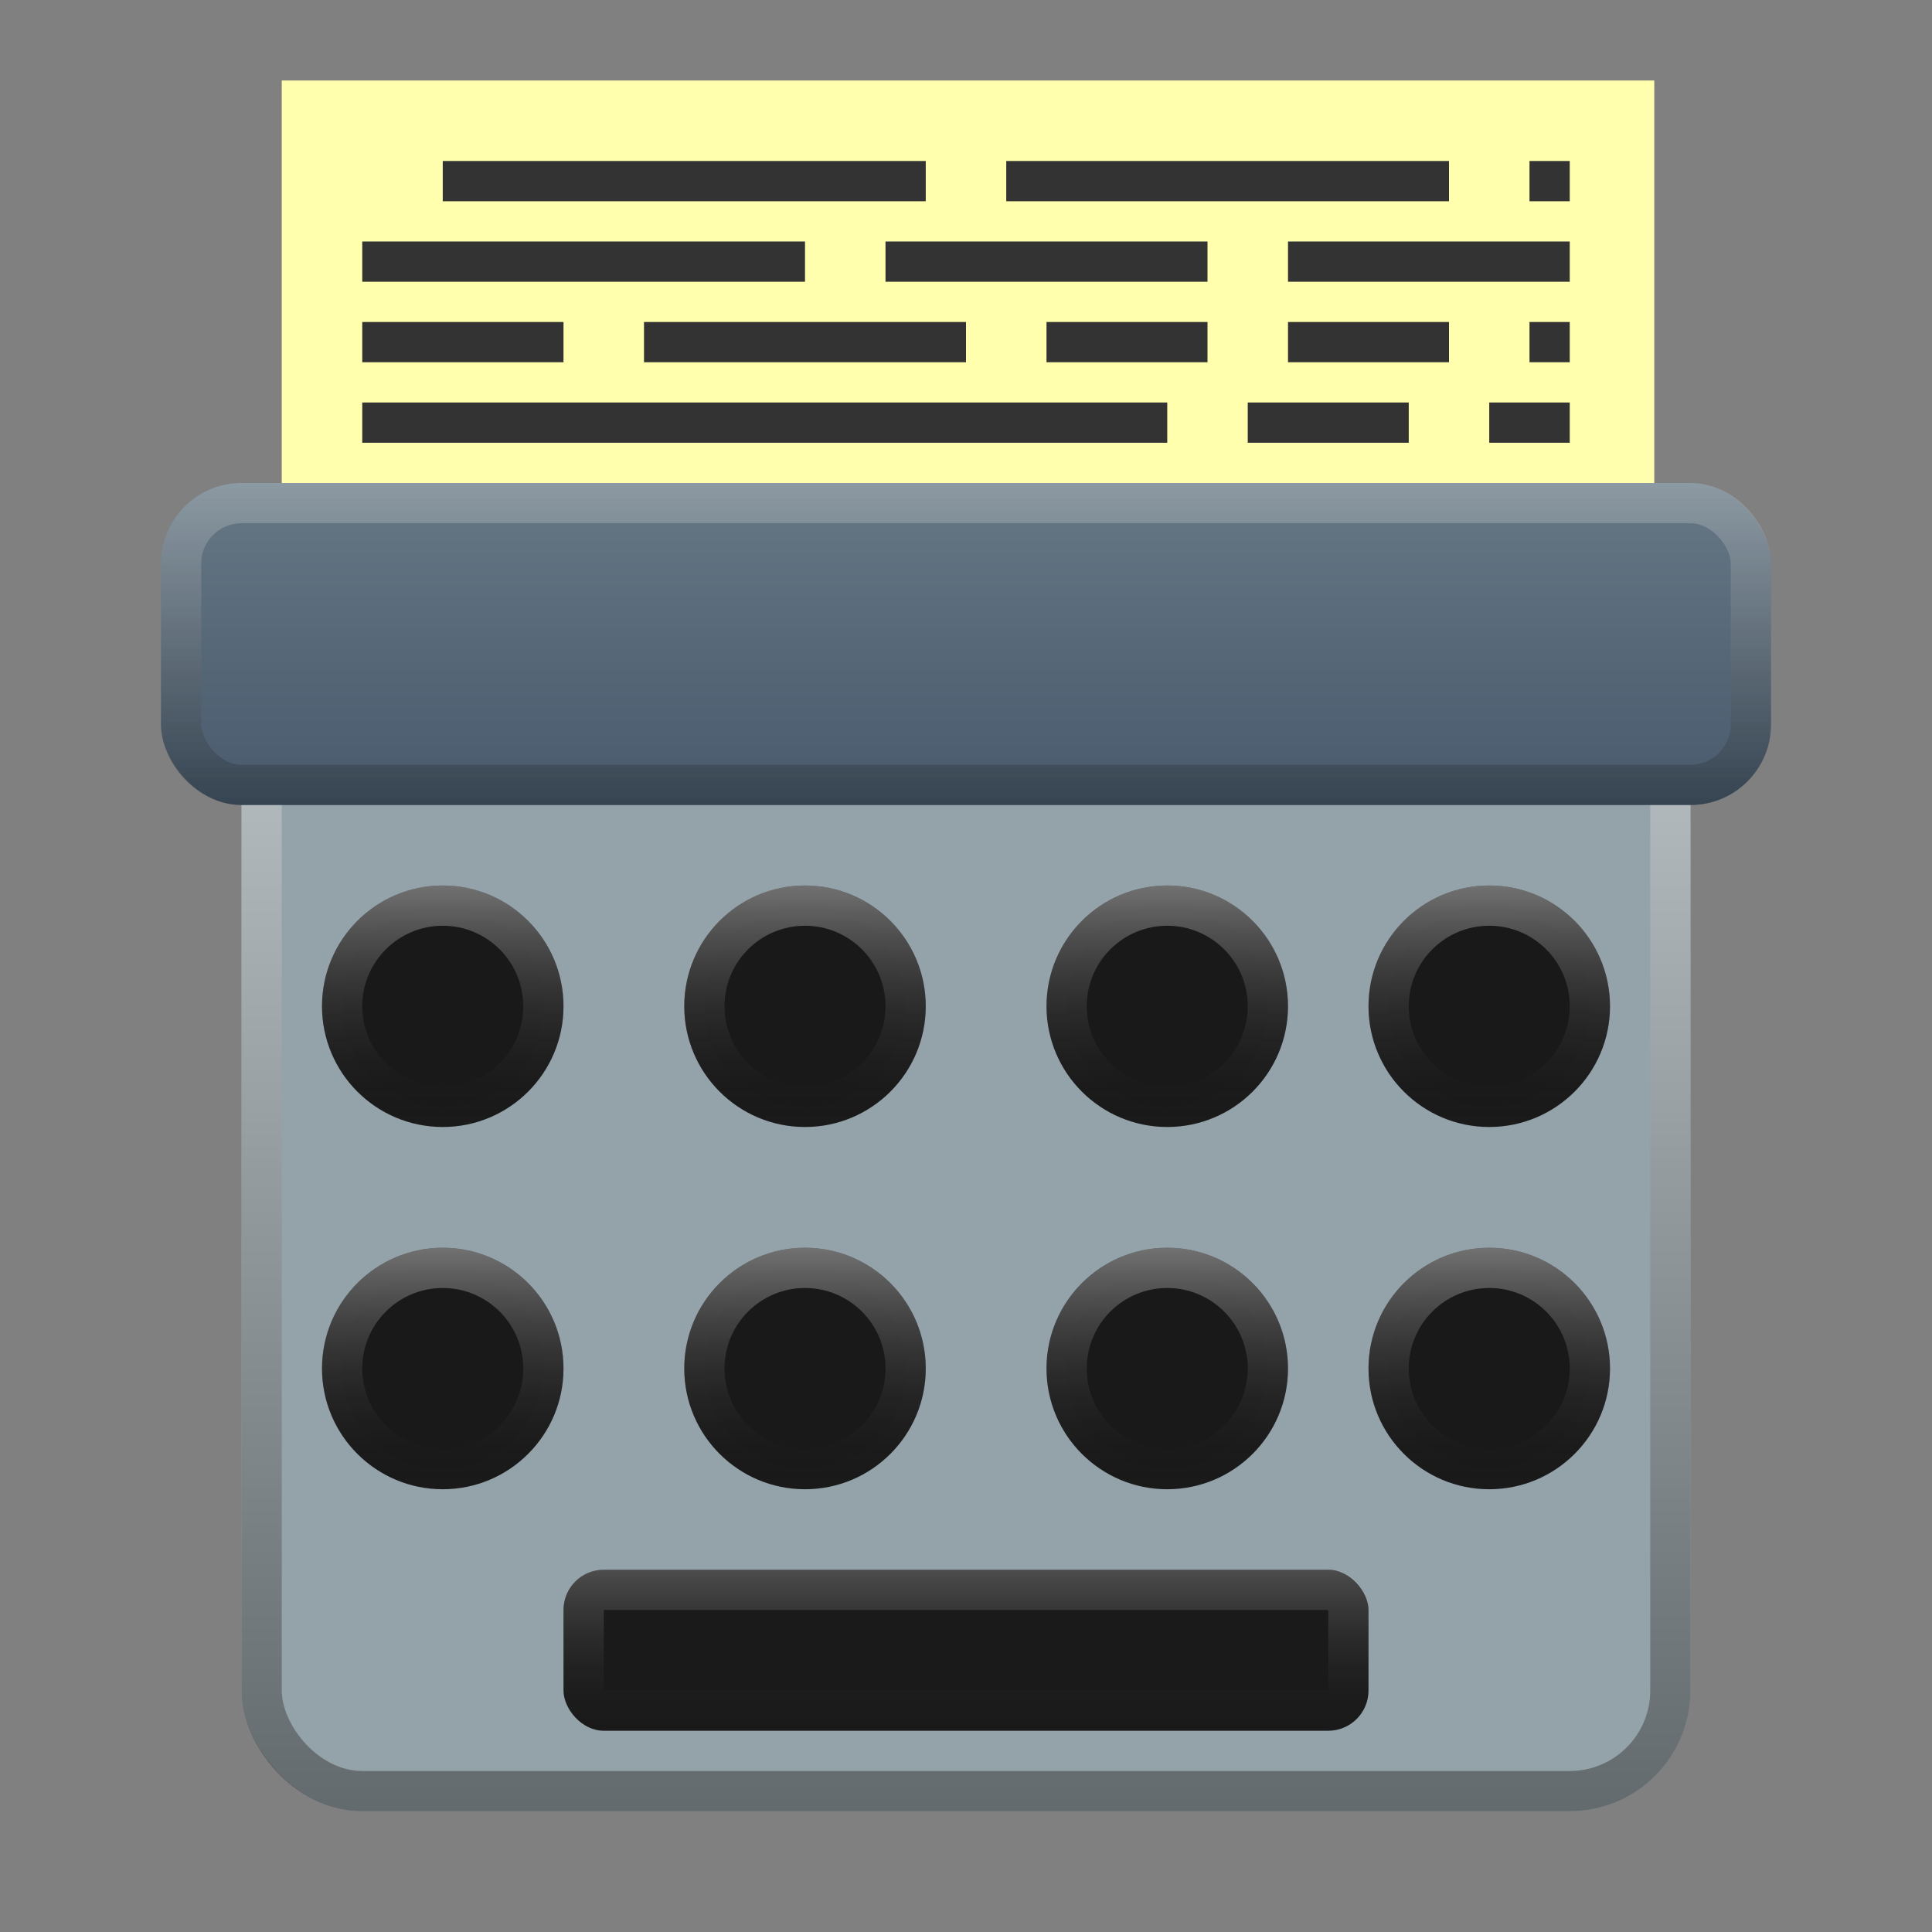 <?xml version="1.0" encoding="UTF-8" standalone="no"?>
<svg
   xmlns:dc="http://purl.org/dc/elements/1.1/"
   xmlns:cc="http://creativecommons.org/ns#"
   xmlns:rdf="http://www.w3.org/1999/02/22-rdf-syntax-ns#"
   xmlns:svg="http://www.w3.org/2000/svg"
   xmlns="http://www.w3.org/2000/svg"
   xmlns:xlink="http://www.w3.org/1999/xlink"
   xmlns:sodipodi="http://sodipodi.sourceforge.net/DTD/sodipodi-0.dtd"
   xmlns:inkscape="http://www.inkscape.org/namespaces/inkscape"
   id="svg4031"
   height="48"
   width="48"
   version="1.1"
   inkscape:version="0.91 r13725"
   sodipodi:docname="com.github.artemanufrij.trimdown.svg">
  <rect width="100%" height="100%" fill="#808080" stroke="none"/>
  <sodipodi:namedview
     pagecolor="#ffffff"
     bordercolor="#666666"
     borderopacity="1"
     objecttolerance="10"
     gridtolerance="10"
     guidetolerance="10"
     inkscape:pageopacity="0"
     inkscape:pageshadow="2"
     inkscape:window-width="3440"
     inkscape:window-height="1377"
     id="namedview54"
     showgrid="true"
     inkscape:zoom="22.627417"
     inkscape:cx="25.915912"
     inkscape:cy="25.25465"
     inkscape:window-x="0"
     inkscape:window-y="30"
     inkscape:window-maximized="1"
     inkscape:current-layer="svg4031"
     showborder="true">
    <inkscape:grid
       type="xygrid"
       id="grid4188"
       empspacing="4" />
    <inkscape:grid
       type="xygrid"
       id="grid4190"
       spacingx="0.5"
       spacingy="0.5"
       color="#ff3fff"
       opacity="0.125"
       empcolor="#3fffff"
       empopacity="0.118"
       empspacing="2" />
  </sodipodi:namedview>
  <defs
     id="defs4033">
    <linearGradient
       inkscape:collect="always"
       id="linearGradient4399">
      <stop
         style="stop-color:#ffffff;stop-opacity:1"
         offset="0"
         id="stop4401" />
      <stop
         style="stop-color:#333333;stop-opacity:1"
         offset="1"
         id="stop4403" />
    </linearGradient>
    <linearGradient
       inkscape:collect="always"
       id="linearGradient4371">
      <stop
         style="stop-color:#667885;stop-opacity:1;"
         offset="0"
         id="stop4373" />
      <stop
         style="stop-color:#485a6c;stop-opacity:1"
         offset="1"
         id="stop4375" />
    </linearGradient>
    <linearGradient
       inkscape:collect="always"
       id="linearGradient4363">
      <stop
         style="stop-color:#ffffff;stop-opacity:1;"
         offset="0"
         id="stop4365" />
      <stop
         style="stop-color:#000000;stop-opacity:0"
         offset="1"
         id="stop4367" />
    </linearGradient>
    <linearGradient
       inkscape:collect="always"
       id="linearGradient4215">
      <stop
         style="stop-color:#ffffff;stop-opacity:1;"
         offset="0"
         id="stop4217" />
      <stop
         style="stop-color:#000000;stop-opacity:0"
         offset="1"
         id="stop4219" />
    </linearGradient>
    <linearGradient
       inkscape:collect="always"
       id="linearGradient4205">
      <stop
         style="stop-color:#ffffff;stop-opacity:1"
         offset="0"
         id="stop4207" />
      <stop
         style="stop-color:#000000;stop-opacity:1"
         offset="1"
         id="stop4209" />
    </linearGradient>
    <linearGradient
       id="linearGradient3820-7-2-1">
      <stop
         offset="0"
         style="stop-color:#3d3d3d;stop-opacity:1"
         id="stop3822-2-6-3" />
      <stop
         offset="0.5"
         style="stop-color:#686868;stop-opacity:0.498"
         id="stop3864-8-7-7" />
      <stop
         offset="1"
         style="stop-color:#686868;stop-opacity:0"
         id="stop3824-1-2-5" />
    </linearGradient>
    <radialGradient
       gradientTransform="matrix(0.271,0,0,0.088,-2.855,25.187)"
       gradientUnits="userSpaceOnUse"
       xlink:href="#linearGradient3820-7-2-1"
       id="radialGradient3018"
       fy="186.171"
       fx="99.157"
       r="62.769"
       cy="186.171"
       cx="99.157" />
    <linearGradient
       id="linearGradient4011-7">
      <stop
         offset="0"
         style="stop-color:#ffffff;stop-opacity:1"
         id="stop4013-4" />
      <stop
         offset="0.508"
         style="stop-color:#ffffff;stop-opacity:0.235"
         id="stop4015-61" />
      <stop
         offset="0.835"
         style="stop-color:#ffffff;stop-opacity:0.157"
         id="stop4017-2" />
      <stop
         offset="1"
         style="stop-color:#ffffff;stop-opacity:0.392"
         id="stop4019-2" />
    </linearGradient>
    <linearGradient
       id="linearGradient8838-4">
      <stop
         offset="0"
         style="stop-color:#000000;stop-opacity:1"
         id="stop8840-4" />
      <stop
         offset="1"
         style="stop-color:#000000;stop-opacity:0"
         id="stop8842-8" />
    </linearGradient>
    <linearGradient
       gradientTransform="matrix(0.514,0,0,0.514,-0.836,22.979)"
       gradientUnits="userSpaceOnUse"
       xlink:href="#linearGradient4011-7"
       id="linearGradient3741"
       y2="42.884"
       x2="71.204"
       y1="7.831"
       x1="71.204" />
    <radialGradient
       gradientTransform="matrix(1.129,0,0,0.282,-34.729,43.694)"
       gradientUnits="userSpaceOnUse"
       xlink:href="#linearGradient8838-4"
       id="radialGradient3748"
       fy="4.625"
       fx="62.625"
       r="10.625"
       cy="4.625"
       cx="62.625" />
    <linearGradient
       id="linearGradient4632-92-3-0-8-1-6-6">
      <stop
         offset="0"
         style="stop-color:#fafafa;stop-opacity:1"
         id="stop4634-68-8-0-2-9-1-1" />
      <stop
         offset="1"
         style="stop-color:#e1e1e1;stop-opacity:1"
         id="stop4636-8-21-7-1-4-9-4" />
    </linearGradient>
    <radialGradient
       xlink:href="#linearGradient4632-92-3-0-8-1-6-6"
       id="radialGradient3398"
       gradientUnits="userSpaceOnUse"
       gradientTransform="matrix(0,1.219,-1.289,-3.3177771e-8,46.896,18.351)"
       cx="6.275"
       cy="8.45"
       fx="6.275"
       fy="8.45"
       r="20" />
    <linearGradient
       xlink:href="#linearGradient3104-8-8-97-4-6-2-0-1-4-0-5-8-3-9-1"
       id="linearGradient4200-6"
       gradientUnits="userSpaceOnUse"
       gradientTransform="matrix(0.807,0,0,0.834,113.012,-2.359)"
       x1="-95.838"
       y1="54.2"
       x2="-95.838"
       y2="5.176" />
    <linearGradient
       id="linearGradient3104-8-8-97-4-6-2-0-1-4-0-5-8-3-9-1">
      <stop
         offset="0"
         style="stop-color:#000000;stop-opacity:0.322"
         id="stop3106-5-4-3-5-0-1-61-9-2-7-3-3-2-6-9" />
      <stop
         offset="1"
         style="stop-color:#000000;stop-opacity:0.278"
         id="stop3108-4-3-7-8-2-4-01-9-9-0-6-4-3-7-7" />
    </linearGradient>
    <linearGradient
       id="linearGradient2867-449-88-871-390-598-476-591-434-148-57-177-3-8-8">
      <stop
         id="stop3750-8-9-0"
         style="stop-color:#95a3ab;stop-opacity:1"
         offset="0" />
      <stop
         id="stop3752-3-2-2"
         style="stop-color:#667885;stop-opacity:1"
         offset="0.262" />
      <stop
         id="stop3754-7-2-2"
         style="stop-color:#485a6c;stop-opacity:1"
         offset="0.705" />
      <stop
         id="stop3756-9-3-05"
         style="stop-color:#273445;stop-opacity:1"
         offset="1" />
    </linearGradient>
    <linearGradient
       id="linearGradient4011-8">
      <stop
         id="stop4013-9"
         style="stop-color:#ffffff;stop-opacity:1"
         offset="0" />
      <stop
         id="stop4015-2"
         style="stop-color:#ffffff;stop-opacity:0.235"
         offset="0.508" />
      <stop
         id="stop4017-28"
         style="stop-color:#ffffff;stop-opacity:0.157"
         offset="0.835" />
      <stop
         id="stop4019-23"
         style="stop-color:#ffffff;stop-opacity:0.392"
         offset="1" />
    </linearGradient>
    <linearGradient
       y2="44.341"
       x2="71.204"
       y1="6.238"
       x1="71.204"
       gradientTransform="matrix(1.054,0,0,1.054,-51.611,-2.728)"
       gradientUnits="userSpaceOnUse"
       id="linearGradient3540"
       xlink:href="#linearGradient4011-8" />
    <radialGradient
       r="20"
       fy="8.45"
       fx="1.198"
       cy="8.45"
       cx="1.198"
       gradientTransform="matrix(0,5,-5.289,-1.3609237e-7,68.694,-17.99)"
       gradientUnits="userSpaceOnUse"
       id="radialGradient3543"
       xlink:href="#linearGradient2867-449-88-871-390-598-476-591-434-148-57-177-3-8-8" />
    <linearGradient
       inkscape:collect="always"
       xlink:href="#linearGradient4205"
       id="linearGradient4211"
       x1="21"
       y1="10"
       x2="21"
       y2="18"
       gradientUnits="userSpaceOnUse"
       gradientTransform="matrix(0.951,0,0,1,1.171,2)" />
    <linearGradient
       inkscape:collect="always"
       xlink:href="#linearGradient4215"
       id="linearGradient4221"
       x1="29"
       y1="22"
       x2="29"
       y2="28"
       gradientUnits="userSpaceOnUse" />
    <linearGradient
       inkscape:collect="always"
       xlink:href="#linearGradient4215"
       id="linearGradient4335"
       gradientUnits="userSpaceOnUse"
       x1="29"
       y1="22"
       x2="29"
       y2="28"
       gradientTransform="translate(-9,1.8866003e-6)" />
    <linearGradient
       inkscape:collect="always"
       xlink:href="#linearGradient4215"
       id="linearGradient4339"
       gradientUnits="userSpaceOnUse"
       gradientTransform="translate(-18,0)"
       x1="29"
       y1="22"
       x2="29"
       y2="28" />
    <linearGradient
       inkscape:collect="always"
       xlink:href="#linearGradient4215"
       id="linearGradient4343"
       gradientUnits="userSpaceOnUse"
       gradientTransform="translate(-18,9)"
       x1="29"
       y1="22"
       x2="29"
       y2="28" />
    <linearGradient
       inkscape:collect="always"
       xlink:href="#linearGradient4215"
       id="linearGradient4347"
       gradientUnits="userSpaceOnUse"
       gradientTransform="translate(-9,9)"
       x1="29"
       y1="22"
       x2="29"
       y2="28" />
    <linearGradient
       inkscape:collect="always"
       xlink:href="#linearGradient4215"
       id="linearGradient4351"
       gradientUnits="userSpaceOnUse"
       gradientTransform="translate(-8.6675232e-7,9)"
       x1="29"
       y1="22"
       x2="29"
       y2="28" />
    <linearGradient
       inkscape:collect="always"
       xlink:href="#linearGradient4215"
       id="linearGradient4355"
       gradientUnits="userSpaceOnUse"
       gradientTransform="translate(8,9)"
       x1="29"
       y1="22"
       x2="29"
       y2="28" />
    <linearGradient
       inkscape:collect="always"
       xlink:href="#linearGradient4215"
       id="linearGradient4359"
       gradientUnits="userSpaceOnUse"
       gradientTransform="translate(8,1.2619519e-6)"
       x1="29"
       y1="22"
       x2="29"
       y2="28" />
    <linearGradient
       inkscape:collect="always"
       xlink:href="#linearGradient4363"
       id="linearGradient4369"
       x1="23.5"
       y1="40"
       x2="23.5"
       y2="43"
       gradientUnits="userSpaceOnUse"
       gradientTransform="matrix(1,0,0,1.5,-7.5290092e-8,-21.25)" />
    <linearGradient
       inkscape:collect="always"
       xlink:href="#linearGradient4371"
       id="linearGradient4377"
       x1="24"
       y1="10"
       x2="24"
       y2="18"
       gradientUnits="userSpaceOnUse"
       gradientTransform="matrix(0.952,0,0,1,1.143,2)" />
    <linearGradient
       inkscape:collect="always"
       xlink:href="#linearGradient4399"
       id="linearGradient4405"
       x1="24"
       y1="12"
       x2="24"
       y2="45"
       gradientUnits="userSpaceOnUse" />
  </defs>
  <rect
     style="opacity:1;fill:#ffffad;fill-opacity:1;fill-rule:nonzero;stroke:none;stroke-width:2;stroke-linecap:square;stroke-linejoin:miter;stroke-miterlimit:4;stroke-dasharray:none;stroke-opacity:1"
     id="rect4178"
     width="34.1"
     height="10"
     x="7"
     y="2" />
  <rect
     style="opacity:1;fill:#95a3ab;fill-opacity:1;fill-rule:nonzero;stroke:none;stroke-width:2;stroke-linecap:square;stroke-linejoin:miter;stroke-miterlimit:4;stroke-dasharray:none;stroke-opacity:1"
     id="rect4174"
     width="36"
     height="33"
     x="6"
     y="12"
     ry="3"
     rx="3" />
  <rect
     rx="2.5"
     ry="2.5"
     y="12.5"
     x="6.5"
     height="32"
     width="35"
     id="rect4397"
     style="opacity:0.5;fill:#95a3ab;fill-opacity:1;fill-rule:nonzero;stroke:url(#linearGradient4405);stroke-width:1;stroke-linecap:square;stroke-linejoin:miter;stroke-miterlimit:4;stroke-dasharray:none;stroke-opacity:1" />
  <rect
     style="opacity:1;fill:url(#linearGradient4377);fill-opacity:1;fill-rule:nonzero;stroke:none;stroke-width:2;stroke-linecap:square;stroke-linejoin:miter;stroke-miterlimit:4;stroke-dasharray:none;stroke-opacity:1"
     id="rect4176"
     width="40"
     height="8"
     x="4"
     y="12"
     ry="2"
     rx="2" />
  <path
     style="fill:none;fill-rule:evenodd;stroke:#333333;stroke-width:1px;stroke-linecap:butt;stroke-linejoin:miter;stroke-opacity:1"
     d="m 11,4.5 12,0"
     id="path4186"
     inkscape:connector-curvature="0" />
  <path
     style="fill:none;fill-rule:evenodd;stroke:#333333;stroke-width:1px;stroke-linecap:butt;stroke-linejoin:miter;stroke-opacity:1"
     d="m 9,6.5 11,0"
     id="path4188"
     inkscape:connector-curvature="0" />
  <path
     style="fill:none;fill-rule:evenodd;stroke:#333333;stroke-width:1px;stroke-linecap:butt;stroke-linejoin:miter;stroke-opacity:1"
     d="m 9,8.5 5,0"
     id="path4190"
     inkscape:connector-curvature="0" />
  <circle
     style="opacity:1;fill:#1a1a1a;fill-opacity:1;fill-rule:nonzero;stroke:none;stroke-width:2;stroke-linecap:square;stroke-linejoin:miter;stroke-miterlimit:4;stroke-dasharray:none;stroke-opacity:1"
     id="path4194"
     cx="11"
     cy="25"
     r="3" />
  <circle
     r="3"
     cy="25"
     cx="20"
     id="circle4187"
     style="opacity:1;fill:#1a1a1a;fill-opacity:1;fill-rule:nonzero;stroke:none;stroke-width:2;stroke-linecap:square;stroke-linejoin:miter;stroke-miterlimit:4;stroke-dasharray:none;stroke-opacity:1" />
  <circle
     style="opacity:1;fill:#1a1a1a;fill-opacity:1;fill-rule:nonzero;stroke:none;stroke-width:2;stroke-linecap:square;stroke-linejoin:miter;stroke-miterlimit:4;stroke-dasharray:none;stroke-opacity:1"
     id="circle4189"
     cx="37"
     cy="25"
     r="3" />
  <circle
     r="3"
     cy="25"
     cx="29"
     id="circle4191"
     style="opacity:1;fill:#1a1a1a;fill-opacity:1;fill-rule:nonzero;stroke:none;stroke-width:2;stroke-linecap:square;stroke-linejoin:miter;stroke-miterlimit:4;stroke-dasharray:none;stroke-opacity:1" />
  <circle
     r="3"
     cy="34"
     cx="11"
     id="circle4193"
     style="opacity:1;fill:#1a1a1a;fill-opacity:1;fill-rule:nonzero;stroke:none;stroke-width:2;stroke-linecap:square;stroke-linejoin:miter;stroke-miterlimit:4;stroke-dasharray:none;stroke-opacity:1" />
  <circle
     style="opacity:1;fill:#1a1a1a;fill-opacity:1;fill-rule:nonzero;stroke:none;stroke-width:2;stroke-linecap:square;stroke-linejoin:miter;stroke-miterlimit:4;stroke-dasharray:none;stroke-opacity:1"
     id="circle4195"
     cx="20"
     cy="34"
     r="3" />
  <circle
     r="3"
     cy="34"
     cx="37"
     id="circle4197"
     style="opacity:1;fill:#1a1a1a;fill-opacity:1;fill-rule:nonzero;stroke:none;stroke-width:2;stroke-linecap:square;stroke-linejoin:miter;stroke-miterlimit:4;stroke-dasharray:none;stroke-opacity:1" />
  <circle
     style="opacity:1;fill:#1a1a1a;fill-opacity:1;fill-rule:nonzero;stroke:none;stroke-width:2;stroke-linecap:square;stroke-linejoin:miter;stroke-miterlimit:4;stroke-dasharray:none;stroke-opacity:1"
     id="circle4199"
     cx="29"
     cy="34"
     r="3" />
  <rect
     style="opacity:1;fill:#1a1a1a;fill-opacity:1;stroke:none;stroke-width:1;stroke-linecap:butt;stroke-linejoin:round;stroke-miterlimit:4;stroke-dasharray:none;stroke-opacity:1"
     id="rect4201"
     width="20"
     height="4"
     x="14"
     y="39"
     ry="1"
     rx="1" />
  <rect
     y="12.5"
     x="4.5"
     height="7"
     width="39"
     id="rect4203"
     style="opacity:0.25;fill:none;fill-opacity:1;fill-rule:nonzero;stroke:url(#linearGradient4211);stroke-width:1;stroke-linecap:square;stroke-linejoin:miter;stroke-miterlimit:4;stroke-dasharray:none;stroke-opacity:1"
     ry="1.5"
     rx="1.5" />
  <ellipse
     style="opacity:0.382;fill:#1a1a1a;fill-opacity:1;fill-rule:nonzero;stroke:url(#linearGradient4221);stroke-width:1;stroke-linecap:square;stroke-linejoin:miter;stroke-miterlimit:4;stroke-dasharray:none;stroke-opacity:1"
     id="circle4213"
     cx="29"
     cy="25"
     rx="2.5"
     ry="2.5" />
  <ellipse
     ry="2.5"
     rx="2.5"
     cy="25"
     cx="20"
     id="ellipse4333"
     style="opacity:0.382;fill:#1a1a1a;fill-opacity:1;fill-rule:nonzero;stroke:url(#linearGradient4335);stroke-width:1;stroke-linecap:square;stroke-linejoin:miter;stroke-miterlimit:4;stroke-dasharray:none;stroke-opacity:1" />
  <ellipse
     style="opacity:0.382;fill:#1a1a1a;fill-opacity:1;fill-rule:nonzero;stroke:url(#linearGradient4339);stroke-width:1;stroke-linecap:square;stroke-linejoin:miter;stroke-miterlimit:4;stroke-dasharray:none;stroke-opacity:1"
     id="ellipse4337"
     cx="11"
     cy="25"
     rx="2.5"
     ry="2.5" />
  <ellipse
     ry="2.5"
     rx="2.5"
     cy="34"
     cx="11"
     id="ellipse4341"
     style="opacity:0.382;fill:#1a1a1a;fill-opacity:1;fill-rule:nonzero;stroke:url(#linearGradient4343);stroke-width:1;stroke-linecap:square;stroke-linejoin:miter;stroke-miterlimit:4;stroke-dasharray:none;stroke-opacity:1" />
  <ellipse
     style="opacity:0.382;fill:#1a1a1a;fill-opacity:1;fill-rule:nonzero;stroke:url(#linearGradient4347);stroke-width:1;stroke-linecap:square;stroke-linejoin:miter;stroke-miterlimit:4;stroke-dasharray:none;stroke-opacity:1"
     id="ellipse4345"
     cx="20"
     cy="34"
     rx="2.5"
     ry="2.5" />
  <ellipse
     ry="2.5"
     rx="2.5"
     cy="34"
     cx="29"
     id="ellipse4349"
     style="opacity:0.382;fill:#1a1a1a;fill-opacity:1;fill-rule:nonzero;stroke:url(#linearGradient4351);stroke-width:1;stroke-linecap:square;stroke-linejoin:miter;stroke-miterlimit:4;stroke-dasharray:none;stroke-opacity:1" />
  <ellipse
     style="opacity:0.382;fill:#1a1a1a;fill-opacity:1;fill-rule:nonzero;stroke:url(#linearGradient4355);stroke-width:1;stroke-linecap:square;stroke-linejoin:miter;stroke-miterlimit:4;stroke-dasharray:none;stroke-opacity:1"
     id="ellipse4353"
     cx="37"
     cy="34"
     rx="2.5"
     ry="2.5" />
  <ellipse
     ry="2.5"
     rx="2.5"
     cy="25"
     cx="37"
     id="ellipse4357"
     style="opacity:0.382;fill:#1a1a1a;fill-opacity:1;fill-rule:nonzero;stroke:url(#linearGradient4359);stroke-width:1;stroke-linecap:square;stroke-linejoin:miter;stroke-miterlimit:4;stroke-dasharray:none;stroke-opacity:1" />
  <rect
     ry="0.5"
     y="39.5"
     x="14.5"
     height="3"
     width="19"
     id="rect4361"
     style="opacity:0.25;fill:none;fill-opacity:1;stroke:url(#linearGradient4369);stroke-width:1;stroke-linecap:butt;stroke-linejoin:round;stroke-miterlimit:4;stroke-dasharray:none;stroke-opacity:1"
     rx="0.5" />
  <path
     inkscape:connector-curvature="0"
     id="path4379"
     d="m 9,10.5 20,0"
     style="fill:none;fill-rule:evenodd;stroke:#333333;stroke-width:1px;stroke-linecap:butt;stroke-linejoin:miter;stroke-opacity:1" />
  <path
     inkscape:connector-curvature="0"
     id="path4381"
     d="m 22,6.5 8,0"
     style="fill:none;fill-rule:evenodd;stroke:#333333;stroke-width:1px;stroke-linecap:butt;stroke-linejoin:miter;stroke-opacity:1" />
  <path
     style="fill:none;fill-rule:evenodd;stroke:#333333;stroke-width:1px;stroke-linecap:butt;stroke-linejoin:miter;stroke-opacity:1"
     d="m 32,6.5 7,0"
     id="path4383"
     inkscape:connector-curvature="0" />
  <path
     inkscape:connector-curvature="0"
     id="path4385"
     d="m 16,8.5 8,0"
     style="fill:none;fill-rule:evenodd;stroke:#333333;stroke-width:1px;stroke-linecap:butt;stroke-linejoin:miter;stroke-opacity:1" />
  <path
     style="fill:none;fill-rule:evenodd;stroke:#333333;stroke-width:1px;stroke-linecap:butt;stroke-linejoin:miter;stroke-opacity:1"
     d="m 26,8.5 4,0"
     id="path4387"
     inkscape:connector-curvature="0" />
  <path
     inkscape:connector-curvature="0"
     id="path4389"
     d="m 32,8.5 4,0"
     style="fill:none;fill-rule:evenodd;stroke:#333333;stroke-width:1px;stroke-linecap:butt;stroke-linejoin:miter;stroke-opacity:1" />
  <path
     style="fill:none;fill-rule:evenodd;stroke:#333333;stroke-width:1px;stroke-linecap:butt;stroke-linejoin:miter;stroke-opacity:1"
     d="m 38,8.5 1,0"
     id="path4391"
     inkscape:connector-curvature="0" />
  <path
     style="fill:none;fill-rule:evenodd;stroke:#333333;stroke-width:1px;stroke-linecap:butt;stroke-linejoin:miter;stroke-opacity:1"
     d="m 31,10.5 4,0"
     id="path4393"
     inkscape:connector-curvature="0" />
  <path
     inkscape:connector-curvature="0"
     id="path4395"
     d="m 37,10.5 2,0"
     style="fill:none;fill-rule:evenodd;stroke:#333333;stroke-width:1px;stroke-linecap:butt;stroke-linejoin:miter;stroke-opacity:1" />
  <path
     inkscape:connector-curvature="0"
     id="path4407"
     d="m 25,4.5 11,0"
     style="fill:none;fill-rule:evenodd;stroke:#333333;stroke-width:1px;stroke-linecap:butt;stroke-linejoin:miter;stroke-opacity:1" />
  <path
     inkscape:connector-curvature="0"
     id="path4409"
     d="m 38,4.5 1,0"
     style="fill:none;fill-rule:evenodd;stroke:#333333;stroke-width:1px;stroke-linecap:butt;stroke-linejoin:miter;stroke-opacity:1" />
</svg>
